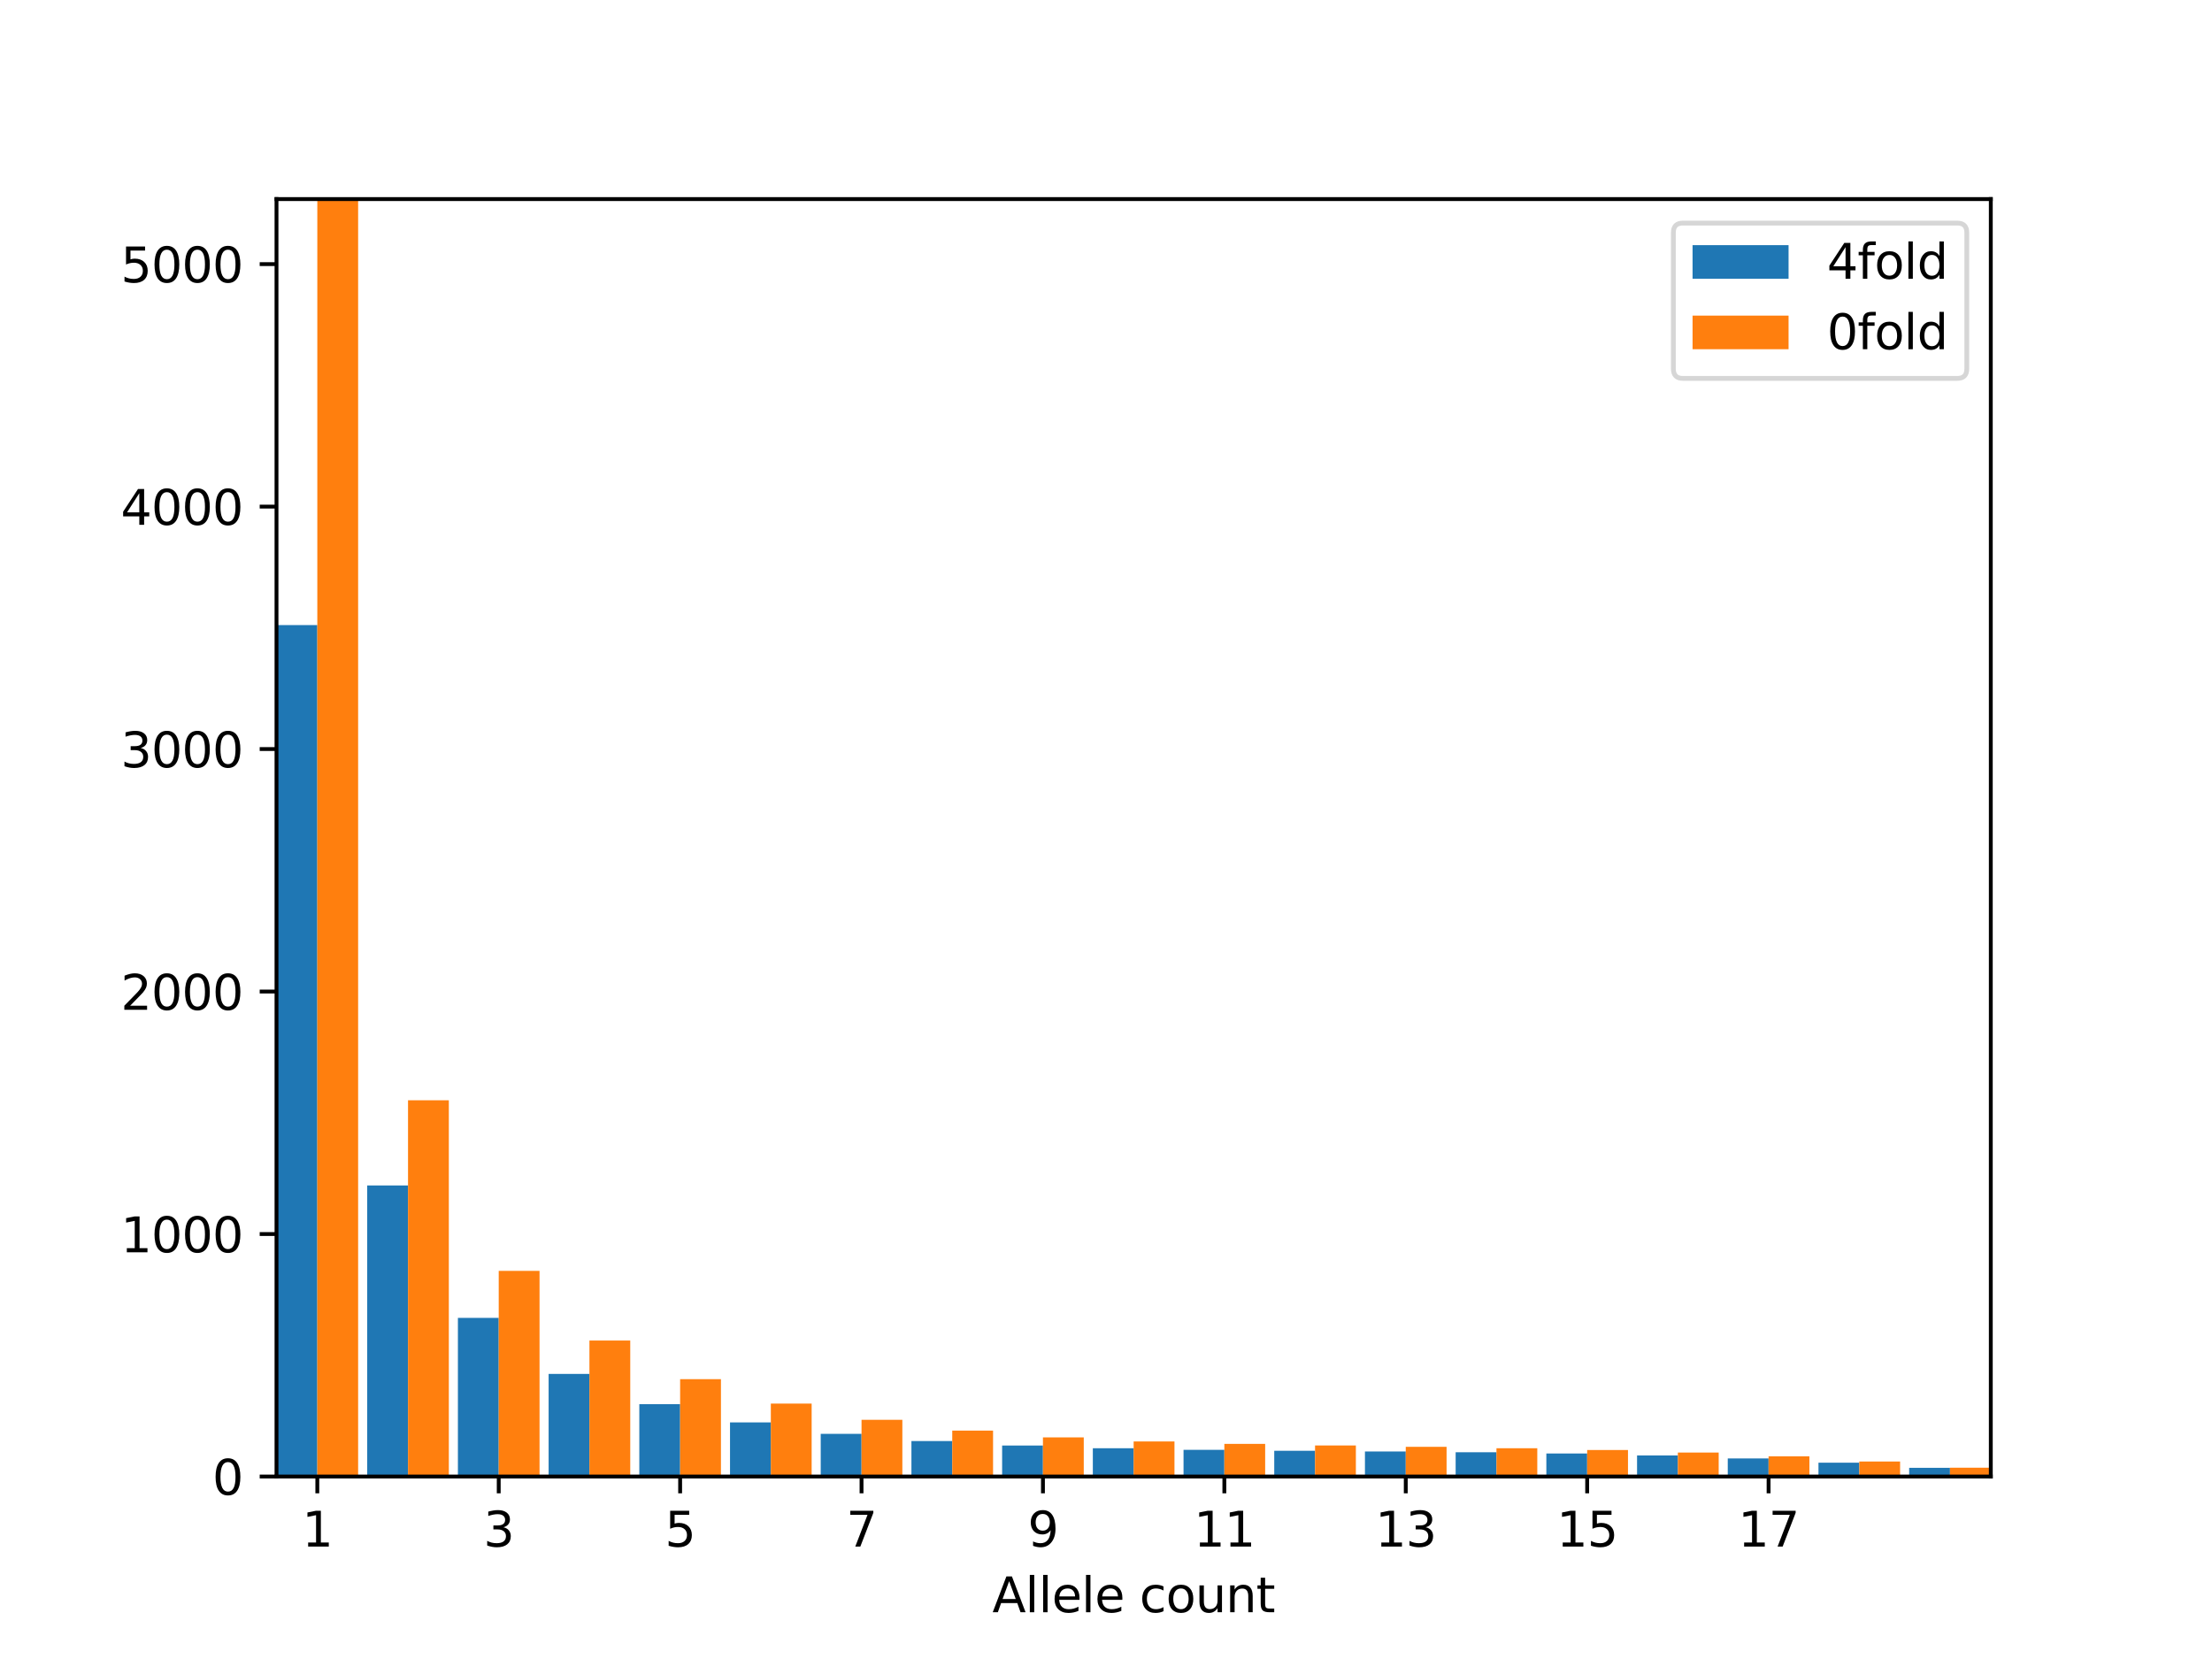 <?xml version="1.0" encoding="utf-8" standalone="no"?>
<!DOCTYPE svg PUBLIC "-//W3C//DTD SVG 1.1//EN"
  "http://www.w3.org/Graphics/SVG/1.1/DTD/svg11.dtd">
<svg height="345.6pt" version="1.1" viewBox="0 0 460.8 345.6" width="460.8pt" xmlns="http://www.w3.org/2000/svg" xmlns:xlink="http://www.w3.org/1999/xlink">
 <defs>
  <style type="text/css">*{stroke-linecap:butt;stroke-linejoin:round;}</style>
 </defs>
 <g id="figure_1">
  <g id="patch_1">
   <path d="M 0 345.6 
L 460.8 345.6 
L 460.8 0 
L 0 0 
z
" style="fill:#ffffff;"/>
  </g>
  <g id="axes_1">
   <g id="patch_2">
    <path d="M 57.6 307.584 
L 414.72 307.584 
L 414.72 41.472 
L 57.6 41.472 
z
" style="fill:#ffffff;"/>
   </g>
   <g id="patch_3">
    <path clip-path="url(#pb632b2e181)" d="M 57.6 307.584 
L 66.103 307.584 
L 66.103 130.216 
L 57.6 130.216 
z
" style="fill:#1f77b4;"/>
   </g>
   <g id="patch_4">
    <path clip-path="url(#pb632b2e181)" d="M 76.495 307.584 
L 84.998 307.584 
L 84.998 246.953 
L 76.495 246.953 
z
" style="fill:#1f77b4;"/>
   </g>
   <g id="patch_5">
    <path clip-path="url(#pb632b2e181)" d="M 95.39 307.584 
L 103.893 307.584 
L 103.893 274.544 
L 95.39 274.544 
z
" style="fill:#1f77b4;"/>
   </g>
   <g id="patch_6">
    <path clip-path="url(#pb632b2e181)" d="M 114.286 307.584 
L 122.789 307.584 
L 122.789 286.208 
L 114.286 286.208 
z
" style="fill:#1f77b4;"/>
   </g>
   <g id="patch_7">
    <path clip-path="url(#pb632b2e181)" d="M 133.181 307.584 
L 141.684 307.584 
L 141.684 292.512 
L 133.181 292.512 
z
" style="fill:#1f77b4;"/>
   </g>
   <g id="patch_8">
    <path clip-path="url(#pb632b2e181)" d="M 152.076 307.584 
L 160.579 307.584 
L 160.579 296.31 
L 152.076 296.31 
z
" style="fill:#1f77b4;"/>
   </g>
   <g id="patch_9">
    <path clip-path="url(#pb632b2e181)" d="M 170.971 307.584 
L 179.474 307.584 
L 179.474 298.695 
L 170.971 298.695 
z
" style="fill:#1f77b4;"/>
   </g>
   <g id="patch_10">
    <path clip-path="url(#pb632b2e181)" d="M 189.867 307.584 
L 198.37 307.584 
L 198.37 300.198 
L 189.867 300.198 
z
" style="fill:#1f77b4;"/>
   </g>
   <g id="patch_11">
    <path clip-path="url(#pb632b2e181)" d="M 208.762 307.584 
L 217.265 307.584 
L 217.265 301.131 
L 208.762 301.131 
z
" style="fill:#1f77b4;"/>
   </g>
   <g id="patch_12">
    <path clip-path="url(#pb632b2e181)" d="M 227.657 307.584 
L 236.16 307.584 
L 236.16 301.695 
L 227.657 301.695 
z
" style="fill:#1f77b4;"/>
   </g>
   <g id="patch_13">
    <path clip-path="url(#pb632b2e181)" d="M 246.552 307.584 
L 255.055 307.584 
L 255.055 302.025 
L 246.552 302.025 
z
" style="fill:#1f77b4;"/>
   </g>
   <g id="patch_14">
    <path clip-path="url(#pb632b2e181)" d="M 265.448 307.584 
L 273.95 307.584 
L 273.95 302.222 
L 265.448 302.222 
z
" style="fill:#1f77b4;"/>
   </g>
   <g id="patch_15">
    <path clip-path="url(#pb632b2e181)" d="M 284.343 307.584 
L 292.846 307.584 
L 292.846 302.366 
L 284.343 302.366 
z
" style="fill:#1f77b4;"/>
   </g>
   <g id="patch_16">
    <path clip-path="url(#pb632b2e181)" d="M 303.238 307.584 
L 311.741 307.584 
L 311.741 302.53 
L 303.238 302.53 
z
" style="fill:#1f77b4;"/>
   </g>
   <g id="patch_17">
    <path clip-path="url(#pb632b2e181)" d="M 322.133 307.584 
L 330.636 307.584 
L 330.636 302.784 
L 322.133 302.784 
z
" style="fill:#1f77b4;"/>
   </g>
   <g id="patch_18">
    <path clip-path="url(#pb632b2e181)" d="M 341.029 307.584 
L 349.531 307.584 
L 349.531 303.195 
L 341.029 303.195 
z
" style="fill:#1f77b4;"/>
   </g>
   <g id="patch_19">
    <path clip-path="url(#pb632b2e181)" d="M 359.924 307.584 
L 368.427 307.584 
L 368.427 303.824 
L 359.924 303.824 
z
" style="fill:#1f77b4;"/>
   </g>
   <g id="patch_20">
    <path clip-path="url(#pb632b2e181)" d="M 378.819 307.584 
L 387.322 307.584 
L 387.322 304.703 
L 378.819 304.703 
z
" style="fill:#1f77b4;"/>
   </g>
   <g id="patch_21">
    <path clip-path="url(#pb632b2e181)" d="M 397.714 307.584 
L 406.217 307.584 
L 406.217 305.779 
L 397.714 305.779 
z
" style="fill:#1f77b4;"/>
   </g>
   <g id="patch_22">
    <path clip-path="url(#pb632b2e181)" d="M 66.103 307.584 
L 74.606 307.584 
L 74.606 41.472 
L 66.103 41.472 
z
" style="fill:#ff7f0e;"/>
   </g>
   <g id="patch_23">
    <path clip-path="url(#pb632b2e181)" d="M 84.998 307.584 
L 93.501 307.584 
L 93.501 229.202 
L 84.998 229.202 
z
" style="fill:#ff7f0e;"/>
   </g>
   <g id="patch_24">
    <path clip-path="url(#pb632b2e181)" d="M 103.893 307.584 
L 112.396 307.584 
L 112.396 264.742 
L 103.893 264.742 
z
" style="fill:#ff7f0e;"/>
   </g>
   <g id="patch_25">
    <path clip-path="url(#pb632b2e181)" d="M 122.789 307.584 
L 131.291 307.584 
L 131.291 279.253 
L 122.789 279.253 
z
" style="fill:#ff7f0e;"/>
   </g>
   <g id="patch_26">
    <path clip-path="url(#pb632b2e181)" d="M 141.684 307.584 
L 150.187 307.584 
L 150.187 287.301 
L 141.684 287.301 
z
" style="fill:#ff7f0e;"/>
   </g>
   <g id="patch_27">
    <path clip-path="url(#pb632b2e181)" d="M 160.579 307.584 
L 169.082 307.584 
L 169.082 292.393 
L 160.579 292.393 
z
" style="fill:#ff7f0e;"/>
   </g>
   <g id="patch_28">
    <path clip-path="url(#pb632b2e181)" d="M 179.474 307.584 
L 187.977 307.584 
L 187.977 295.778 
L 179.474 295.778 
z
" style="fill:#ff7f0e;"/>
   </g>
   <g id="patch_29">
    <path clip-path="url(#pb632b2e181)" d="M 198.37 307.584 
L 206.872 307.584 
L 206.872 298.016 
L 198.37 298.016 
z
" style="fill:#ff7f0e;"/>
   </g>
   <g id="patch_30">
    <path clip-path="url(#pb632b2e181)" d="M 217.265 307.584 
L 225.768 307.584 
L 225.768 299.431 
L 217.265 299.431 
z
" style="fill:#ff7f0e;"/>
   </g>
   <g id="patch_31">
    <path clip-path="url(#pb632b2e181)" d="M 236.16 307.584 
L 244.663 307.584 
L 244.663 300.278 
L 236.16 300.278 
z
" style="fill:#ff7f0e;"/>
   </g>
   <g id="patch_32">
    <path clip-path="url(#pb632b2e181)" d="M 255.055 307.584 
L 263.558 307.584 
L 263.558 300.782 
L 255.055 300.782 
z
" style="fill:#ff7f0e;"/>
   </g>
   <g id="patch_33">
    <path clip-path="url(#pb632b2e181)" d="M 273.95 307.584 
L 282.453 307.584 
L 282.453 301.12 
L 273.95 301.12 
z
" style="fill:#ff7f0e;"/>
   </g>
   <g id="patch_34">
    <path clip-path="url(#pb632b2e181)" d="M 292.846 307.584 
L 301.349 307.584 
L 301.349 301.401 
L 292.846 301.401 
z
" style="fill:#ff7f0e;"/>
   </g>
   <g id="patch_35">
    <path clip-path="url(#pb632b2e181)" d="M 311.741 307.584 
L 320.244 307.584 
L 320.244 301.693 
L 311.741 301.693 
z
" style="fill:#ff7f0e;"/>
   </g>
   <g id="patch_36">
    <path clip-path="url(#pb632b2e181)" d="M 330.636 307.584 
L 339.139 307.584 
L 339.139 302.063 
L 330.636 302.063 
z
" style="fill:#ff7f0e;"/>
   </g>
   <g id="patch_37">
    <path clip-path="url(#pb632b2e181)" d="M 349.531 307.584 
L 358.034 307.584 
L 358.034 302.593 
L 349.531 302.593 
z
" style="fill:#ff7f0e;"/>
   </g>
   <g id="patch_38">
    <path clip-path="url(#pb632b2e181)" d="M 368.427 307.584 
L 376.93 307.584 
L 376.93 303.377 
L 368.427 303.377 
z
" style="fill:#ff7f0e;"/>
   </g>
   <g id="patch_39">
    <path clip-path="url(#pb632b2e181)" d="M 387.322 307.584 
L 395.825 307.584 
L 395.825 304.462 
L 387.322 304.462 
z
" style="fill:#ff7f0e;"/>
   </g>
   <g id="patch_40">
    <path clip-path="url(#pb632b2e181)" d="M 406.217 307.584 
L 414.72 307.584 
L 414.72 305.75 
L 406.217 305.75 
z
" style="fill:#ff7f0e;"/>
   </g>
   <g id="matplotlib.axis_1">
    <g id="xtick_1">
     <g id="line2d_1">
      <defs>
       <path d="M 0 0 
L 0 3.5 
" id="m0fc716939a" style="stroke:#000000;stroke-width:0.8;"/>
      </defs>
      <g>
       <use style="stroke:#000000;stroke-width:0.8;" x="66.103" xlink:href="#m0fc716939a" y="307.584"/>
      </g>
     </g>
     <g id="text_1">
      <!-- 1 -->
      <g transform="translate(62.922 322.182)scale(0.1 -0.1)">
       <defs>
        <path d="M 794 531 
L 1825 531 
L 1825 4091 
L 703 3866 
L 703 4441 
L 1819 4666 
L 2450 4666 
L 2450 531 
L 3481 531 
L 3481 0 
L 794 0 
L 794 531 
z
" id="DejaVuSans-31" transform="scale(0.016)"/>
       </defs>
       <use xlink:href="#DejaVuSans-31"/>
      </g>
     </g>
    </g>
    <g id="xtick_2">
     <g id="line2d_2">
      <g>
       <use style="stroke:#000000;stroke-width:0.8;" x="103.893" xlink:href="#m0fc716939a" y="307.584"/>
      </g>
     </g>
     <g id="text_2">
      <!-- 3 -->
      <g transform="translate(100.712 322.182)scale(0.1 -0.1)">
       <defs>
        <path d="M 2597 2516 
Q 3050 2419 3304 2112 
Q 3559 1806 3559 1356 
Q 3559 666 3084 287 
Q 2609 -91 1734 -91 
Q 1441 -91 1130 -33 
Q 819 25 488 141 
L 488 750 
Q 750 597 1062 519 
Q 1375 441 1716 441 
Q 2309 441 2620 675 
Q 2931 909 2931 1356 
Q 2931 1769 2642 2001 
Q 2353 2234 1838 2234 
L 1294 2234 
L 1294 2753 
L 1863 2753 
Q 2328 2753 2575 2939 
Q 2822 3125 2822 3475 
Q 2822 3834 2567 4026 
Q 2313 4219 1838 4219 
Q 1578 4219 1281 4162 
Q 984 4106 628 3988 
L 628 4550 
Q 988 4650 1302 4700 
Q 1616 4750 1894 4750 
Q 2613 4750 3031 4423 
Q 3450 4097 3450 3541 
Q 3450 3153 3228 2886 
Q 3006 2619 2597 2516 
z
" id="DejaVuSans-33" transform="scale(0.016)"/>
       </defs>
       <use xlink:href="#DejaVuSans-33"/>
      </g>
     </g>
    </g>
    <g id="xtick_3">
     <g id="line2d_3">
      <g>
       <use style="stroke:#000000;stroke-width:0.8;" x="141.684" xlink:href="#m0fc716939a" y="307.584"/>
      </g>
     </g>
     <g id="text_3">
      <!-- 5 -->
      <g transform="translate(138.503 322.182)scale(0.1 -0.1)">
       <defs>
        <path d="M 691 4666 
L 3169 4666 
L 3169 4134 
L 1269 4134 
L 1269 2991 
Q 1406 3038 1543 3061 
Q 1681 3084 1819 3084 
Q 2600 3084 3056 2656 
Q 3513 2228 3513 1497 
Q 3513 744 3044 326 
Q 2575 -91 1722 -91 
Q 1428 -91 1123 -41 
Q 819 9 494 109 
L 494 744 
Q 775 591 1075 516 
Q 1375 441 1709 441 
Q 2250 441 2565 725 
Q 2881 1009 2881 1497 
Q 2881 1984 2565 2268 
Q 2250 2553 1709 2553 
Q 1456 2553 1204 2497 
Q 953 2441 691 2322 
L 691 4666 
z
" id="DejaVuSans-35" transform="scale(0.016)"/>
       </defs>
       <use xlink:href="#DejaVuSans-35"/>
      </g>
     </g>
    </g>
    <g id="xtick_4">
     <g id="line2d_4">
      <g>
       <use style="stroke:#000000;stroke-width:0.8;" x="179.474" xlink:href="#m0fc716939a" y="307.584"/>
      </g>
     </g>
     <g id="text_4">
      <!-- 7 -->
      <g transform="translate(176.293 322.182)scale(0.1 -0.1)">
       <defs>
        <path d="M 525 4666 
L 3525 4666 
L 3525 4397 
L 1831 0 
L 1172 0 
L 2766 4134 
L 525 4134 
L 525 4666 
z
" id="DejaVuSans-37" transform="scale(0.016)"/>
       </defs>
       <use xlink:href="#DejaVuSans-37"/>
      </g>
     </g>
    </g>
    <g id="xtick_5">
     <g id="line2d_5">
      <g>
       <use style="stroke:#000000;stroke-width:0.8;" x="217.265" xlink:href="#m0fc716939a" y="307.584"/>
      </g>
     </g>
     <g id="text_5">
      <!-- 9 -->
      <g transform="translate(214.084 322.182)scale(0.1 -0.1)">
       <defs>
        <path d="M 703 97 
L 703 672 
Q 941 559 1184 500 
Q 1428 441 1663 441 
Q 2288 441 2617 861 
Q 2947 1281 2994 2138 
Q 2813 1869 2534 1725 
Q 2256 1581 1919 1581 
Q 1219 1581 811 2004 
Q 403 2428 403 3163 
Q 403 3881 828 4315 
Q 1253 4750 1959 4750 
Q 2769 4750 3195 4129 
Q 3622 3509 3622 2328 
Q 3622 1225 3098 567 
Q 2575 -91 1691 -91 
Q 1453 -91 1209 -44 
Q 966 3 703 97 
z
M 1959 2075 
Q 2384 2075 2632 2365 
Q 2881 2656 2881 3163 
Q 2881 3666 2632 3958 
Q 2384 4250 1959 4250 
Q 1534 4250 1286 3958 
Q 1038 3666 1038 3163 
Q 1038 2656 1286 2365 
Q 1534 2075 1959 2075 
z
" id="DejaVuSans-39" transform="scale(0.016)"/>
       </defs>
       <use xlink:href="#DejaVuSans-39"/>
      </g>
     </g>
    </g>
    <g id="xtick_6">
     <g id="line2d_6">
      <g>
       <use style="stroke:#000000;stroke-width:0.8;" x="255.055" xlink:href="#m0fc716939a" y="307.584"/>
      </g>
     </g>
     <g id="text_6">
      <!-- 11 -->
      <g transform="translate(248.693 322.182)scale(0.1 -0.1)">
       <use xlink:href="#DejaVuSans-31"/>
       <use x="63.623" xlink:href="#DejaVuSans-31"/>
      </g>
     </g>
    </g>
    <g id="xtick_7">
     <g id="line2d_7">
      <g>
       <use style="stroke:#000000;stroke-width:0.8;" x="292.846" xlink:href="#m0fc716939a" y="307.584"/>
      </g>
     </g>
     <g id="text_7">
      <!-- 13 -->
      <g transform="translate(286.483 322.182)scale(0.1 -0.1)">
       <use xlink:href="#DejaVuSans-31"/>
       <use x="63.623" xlink:href="#DejaVuSans-33"/>
      </g>
     </g>
    </g>
    <g id="xtick_8">
     <g id="line2d_8">
      <g>
       <use style="stroke:#000000;stroke-width:0.8;" x="330.636" xlink:href="#m0fc716939a" y="307.584"/>
      </g>
     </g>
     <g id="text_8">
      <!-- 15 -->
      <g transform="translate(324.274 322.182)scale(0.1 -0.1)">
       <use xlink:href="#DejaVuSans-31"/>
       <use x="63.623" xlink:href="#DejaVuSans-35"/>
      </g>
     </g>
    </g>
    <g id="xtick_9">
     <g id="line2d_9">
      <g>
       <use style="stroke:#000000;stroke-width:0.8;" x="368.427" xlink:href="#m0fc716939a" y="307.584"/>
      </g>
     </g>
     <g id="text_9">
      <!-- 17 -->
      <g transform="translate(362.064 322.182)scale(0.1 -0.1)">
       <use xlink:href="#DejaVuSans-31"/>
       <use x="63.623" xlink:href="#DejaVuSans-37"/>
      </g>
     </g>
    </g>
    <g id="text_10">
     <!-- Allele count -->
     <g transform="translate(206.724 335.861)scale(0.1 -0.1)">
      <defs>
       <path d="M 2188 4044 
L 1331 1722 
L 3047 1722 
L 2188 4044 
z
M 1831 4666 
L 2547 4666 
L 4325 0 
L 3669 0 
L 3244 1197 
L 1141 1197 
L 716 0 
L 50 0 
L 1831 4666 
z
" id="DejaVuSans-41" transform="scale(0.016)"/>
       <path d="M 603 4863 
L 1178 4863 
L 1178 0 
L 603 0 
L 603 4863 
z
" id="DejaVuSans-6c" transform="scale(0.016)"/>
       <path d="M 3597 1894 
L 3597 1613 
L 953 1613 
Q 991 1019 1311 708 
Q 1631 397 2203 397 
Q 2534 397 2845 478 
Q 3156 559 3463 722 
L 3463 178 
Q 3153 47 2828 -22 
Q 2503 -91 2169 -91 
Q 1331 -91 842 396 
Q 353 884 353 1716 
Q 353 2575 817 3079 
Q 1281 3584 2069 3584 
Q 2775 3584 3186 3129 
Q 3597 2675 3597 1894 
z
M 3022 2063 
Q 3016 2534 2758 2815 
Q 2500 3097 2075 3097 
Q 1594 3097 1305 2825 
Q 1016 2553 972 2059 
L 3022 2063 
z
" id="DejaVuSans-65" transform="scale(0.016)"/>
       <path id="DejaVuSans-20" transform="scale(0.016)"/>
       <path d="M 3122 3366 
L 3122 2828 
Q 2878 2963 2633 3030 
Q 2388 3097 2138 3097 
Q 1578 3097 1268 2742 
Q 959 2388 959 1747 
Q 959 1106 1268 751 
Q 1578 397 2138 397 
Q 2388 397 2633 464 
Q 2878 531 3122 666 
L 3122 134 
Q 2881 22 2623 -34 
Q 2366 -91 2075 -91 
Q 1284 -91 818 406 
Q 353 903 353 1747 
Q 353 2603 823 3093 
Q 1294 3584 2113 3584 
Q 2378 3584 2631 3529 
Q 2884 3475 3122 3366 
z
" id="DejaVuSans-63" transform="scale(0.016)"/>
       <path d="M 1959 3097 
Q 1497 3097 1228 2736 
Q 959 2375 959 1747 
Q 959 1119 1226 758 
Q 1494 397 1959 397 
Q 2419 397 2687 759 
Q 2956 1122 2956 1747 
Q 2956 2369 2687 2733 
Q 2419 3097 1959 3097 
z
M 1959 3584 
Q 2709 3584 3137 3096 
Q 3566 2609 3566 1747 
Q 3566 888 3137 398 
Q 2709 -91 1959 -91 
Q 1206 -91 779 398 
Q 353 888 353 1747 
Q 353 2609 779 3096 
Q 1206 3584 1959 3584 
z
" id="DejaVuSans-6f" transform="scale(0.016)"/>
       <path d="M 544 1381 
L 544 3500 
L 1119 3500 
L 1119 1403 
Q 1119 906 1312 657 
Q 1506 409 1894 409 
Q 2359 409 2629 706 
Q 2900 1003 2900 1516 
L 2900 3500 
L 3475 3500 
L 3475 0 
L 2900 0 
L 2900 538 
Q 2691 219 2414 64 
Q 2138 -91 1772 -91 
Q 1169 -91 856 284 
Q 544 659 544 1381 
z
M 1991 3584 
L 1991 3584 
z
" id="DejaVuSans-75" transform="scale(0.016)"/>
       <path d="M 3513 2113 
L 3513 0 
L 2938 0 
L 2938 2094 
Q 2938 2591 2744 2837 
Q 2550 3084 2163 3084 
Q 1697 3084 1428 2787 
Q 1159 2491 1159 1978 
L 1159 0 
L 581 0 
L 581 3500 
L 1159 3500 
L 1159 2956 
Q 1366 3272 1645 3428 
Q 1925 3584 2291 3584 
Q 2894 3584 3203 3211 
Q 3513 2838 3513 2113 
z
" id="DejaVuSans-6e" transform="scale(0.016)"/>
       <path d="M 1172 4494 
L 1172 3500 
L 2356 3500 
L 2356 3053 
L 1172 3053 
L 1172 1153 
Q 1172 725 1289 603 
Q 1406 481 1766 481 
L 2356 481 
L 2356 0 
L 1766 0 
Q 1100 0 847 248 
Q 594 497 594 1153 
L 594 3053 
L 172 3053 
L 172 3500 
L 594 3500 
L 594 4494 
L 1172 4494 
z
" id="DejaVuSans-74" transform="scale(0.016)"/>
      </defs>
      <use xlink:href="#DejaVuSans-41"/>
      <use x="68.408" xlink:href="#DejaVuSans-6c"/>
      <use x="96.191" xlink:href="#DejaVuSans-6c"/>
      <use x="123.975" xlink:href="#DejaVuSans-65"/>
      <use x="185.498" xlink:href="#DejaVuSans-6c"/>
      <use x="213.281" xlink:href="#DejaVuSans-65"/>
      <use x="274.805" xlink:href="#DejaVuSans-20"/>
      <use x="306.592" xlink:href="#DejaVuSans-63"/>
      <use x="361.572" xlink:href="#DejaVuSans-6f"/>
      <use x="422.754" xlink:href="#DejaVuSans-75"/>
      <use x="486.133" xlink:href="#DejaVuSans-6e"/>
      <use x="549.512" xlink:href="#DejaVuSans-74"/>
     </g>
    </g>
   </g>
   <g id="matplotlib.axis_2">
    <g id="ytick_1">
     <g id="line2d_10">
      <defs>
       <path d="M 0 0 
L -3.5 0 
" id="m2a22cf380c" style="stroke:#000000;stroke-width:0.8;"/>
      </defs>
      <g>
       <use style="stroke:#000000;stroke-width:0.8;" x="57.6" xlink:href="#m2a22cf380c" y="307.584"/>
      </g>
     </g>
     <g id="text_11">
      <!-- 0 -->
      <g transform="translate(44.237 311.383)scale(0.1 -0.1)">
       <defs>
        <path d="M 2034 4250 
Q 1547 4250 1301 3770 
Q 1056 3291 1056 2328 
Q 1056 1369 1301 889 
Q 1547 409 2034 409 
Q 2525 409 2770 889 
Q 3016 1369 3016 2328 
Q 3016 3291 2770 3770 
Q 2525 4250 2034 4250 
z
M 2034 4750 
Q 2819 4750 3233 4129 
Q 3647 3509 3647 2328 
Q 3647 1150 3233 529 
Q 2819 -91 2034 -91 
Q 1250 -91 836 529 
Q 422 1150 422 2328 
Q 422 3509 836 4129 
Q 1250 4750 2034 4750 
z
" id="DejaVuSans-30" transform="scale(0.016)"/>
       </defs>
       <use xlink:href="#DejaVuSans-30"/>
      </g>
     </g>
    </g>
    <g id="ytick_2">
     <g id="line2d_11">
      <g>
       <use style="stroke:#000000;stroke-width:0.8;" x="57.6" xlink:href="#m2a22cf380c" y="257.071"/>
      </g>
     </g>
     <g id="text_12">
      <!-- 1000 -->
      <g transform="translate(25.15 260.87)scale(0.1 -0.1)">
       <use xlink:href="#DejaVuSans-31"/>
       <use x="63.623" xlink:href="#DejaVuSans-30"/>
       <use x="127.246" xlink:href="#DejaVuSans-30"/>
       <use x="190.869" xlink:href="#DejaVuSans-30"/>
      </g>
     </g>
    </g>
    <g id="ytick_3">
     <g id="line2d_12">
      <g>
       <use style="stroke:#000000;stroke-width:0.8;" x="57.6" xlink:href="#m2a22cf380c" y="206.557"/>
      </g>
     </g>
     <g id="text_13">
      <!-- 2000 -->
      <g transform="translate(25.15 210.357)scale(0.1 -0.1)">
       <defs>
        <path d="M 1228 531 
L 3431 531 
L 3431 0 
L 469 0 
L 469 531 
Q 828 903 1448 1529 
Q 2069 2156 2228 2338 
Q 2531 2678 2651 2914 
Q 2772 3150 2772 3378 
Q 2772 3750 2511 3984 
Q 2250 4219 1831 4219 
Q 1534 4219 1204 4116 
Q 875 4013 500 3803 
L 500 4441 
Q 881 4594 1212 4672 
Q 1544 4750 1819 4750 
Q 2544 4750 2975 4387 
Q 3406 4025 3406 3419 
Q 3406 3131 3298 2873 
Q 3191 2616 2906 2266 
Q 2828 2175 2409 1742 
Q 1991 1309 1228 531 
z
" id="DejaVuSans-32" transform="scale(0.016)"/>
       </defs>
       <use xlink:href="#DejaVuSans-32"/>
       <use x="63.623" xlink:href="#DejaVuSans-30"/>
       <use x="127.246" xlink:href="#DejaVuSans-30"/>
       <use x="190.869" xlink:href="#DejaVuSans-30"/>
      </g>
     </g>
    </g>
    <g id="ytick_4">
     <g id="line2d_13">
      <g>
       <use style="stroke:#000000;stroke-width:0.8;" x="57.6" xlink:href="#m2a22cf380c" y="156.044"/>
      </g>
     </g>
     <g id="text_14">
      <!-- 3000 -->
      <g transform="translate(25.15 159.843)scale(0.1 -0.1)">
       <use xlink:href="#DejaVuSans-33"/>
       <use x="63.623" xlink:href="#DejaVuSans-30"/>
       <use x="127.246" xlink:href="#DejaVuSans-30"/>
       <use x="190.869" xlink:href="#DejaVuSans-30"/>
      </g>
     </g>
    </g>
    <g id="ytick_5">
     <g id="line2d_14">
      <g>
       <use style="stroke:#000000;stroke-width:0.8;" x="57.6" xlink:href="#m2a22cf380c" y="105.531"/>
      </g>
     </g>
     <g id="text_15">
      <!-- 4000 -->
      <g transform="translate(25.15 109.33)scale(0.1 -0.1)">
       <defs>
        <path d="M 2419 4116 
L 825 1625 
L 2419 1625 
L 2419 4116 
z
M 2253 4666 
L 3047 4666 
L 3047 1625 
L 3713 1625 
L 3713 1100 
L 3047 1100 
L 3047 0 
L 2419 0 
L 2419 1100 
L 313 1100 
L 313 1709 
L 2253 4666 
z
" id="DejaVuSans-34" transform="scale(0.016)"/>
       </defs>
       <use xlink:href="#DejaVuSans-34"/>
       <use x="63.623" xlink:href="#DejaVuSans-30"/>
       <use x="127.246" xlink:href="#DejaVuSans-30"/>
       <use x="190.869" xlink:href="#DejaVuSans-30"/>
      </g>
     </g>
    </g>
    <g id="ytick_6">
     <g id="line2d_15">
      <g>
       <use style="stroke:#000000;stroke-width:0.8;" x="57.6" xlink:href="#m2a22cf380c" y="55.017"/>
      </g>
     </g>
     <g id="text_16">
      <!-- 5000 -->
      <g transform="translate(25.15 58.817)scale(0.1 -0.1)">
       <use xlink:href="#DejaVuSans-35"/>
       <use x="63.623" xlink:href="#DejaVuSans-30"/>
       <use x="127.246" xlink:href="#DejaVuSans-30"/>
       <use x="190.869" xlink:href="#DejaVuSans-30"/>
      </g>
     </g>
    </g>
   </g>
   <g id="patch_41">
    <path d="M 57.6 307.584 
L 57.6 41.472 
" style="fill:none;stroke:#000000;stroke-linecap:square;stroke-linejoin:miter;stroke-width:0.8;"/>
   </g>
   <g id="patch_42">
    <path d="M 414.72 307.584 
L 414.72 41.472 
" style="fill:none;stroke:#000000;stroke-linecap:square;stroke-linejoin:miter;stroke-width:0.8;"/>
   </g>
   <g id="patch_43">
    <path d="M 57.6 307.584 
L 414.72 307.584 
" style="fill:none;stroke:#000000;stroke-linecap:square;stroke-linejoin:miter;stroke-width:0.8;"/>
   </g>
   <g id="patch_44">
    <path d="M 57.6 41.472 
L 414.72 41.472 
" style="fill:none;stroke:#000000;stroke-linecap:square;stroke-linejoin:miter;stroke-width:0.8;"/>
   </g>
   <g id="legend_1">
    <g id="patch_45">
     <path d="M 350.592 78.828 
L 407.72 78.828 
Q 409.72 78.828 409.72 76.828 
L 409.72 48.472 
Q 409.72 46.472 407.72 46.472 
L 350.592 46.472 
Q 348.592 46.472 348.592 48.472 
L 348.592 76.828 
Q 348.592 78.828 350.592 78.828 
z
" style="fill:#ffffff;opacity:0.8;stroke:#cccccc;stroke-linejoin:miter;"/>
    </g>
    <g id="patch_46">
     <path d="M 352.592 58.07 
L 372.592 58.07 
L 372.592 51.07 
L 352.592 51.07 
z
" style="fill:#1f77b4;"/>
    </g>
    <g id="text_17">
     <!-- 4fold -->
     <g transform="translate(380.592 58.07)scale(0.1 -0.1)">
      <defs>
       <path d="M 2375 4863 
L 2375 4384 
L 1825 4384 
Q 1516 4384 1395 4259 
Q 1275 4134 1275 3809 
L 1275 3500 
L 2222 3500 
L 2222 3053 
L 1275 3053 
L 1275 0 
L 697 0 
L 697 3053 
L 147 3053 
L 147 3500 
L 697 3500 
L 697 3744 
Q 697 4328 969 4595 
Q 1241 4863 1831 4863 
L 2375 4863 
z
" id="DejaVuSans-66" transform="scale(0.016)"/>
       <path d="M 2906 2969 
L 2906 4863 
L 3481 4863 
L 3481 0 
L 2906 0 
L 2906 525 
Q 2725 213 2448 61 
Q 2172 -91 1784 -91 
Q 1150 -91 751 415 
Q 353 922 353 1747 
Q 353 2572 751 3078 
Q 1150 3584 1784 3584 
Q 2172 3584 2448 3432 
Q 2725 3281 2906 2969 
z
M 947 1747 
Q 947 1113 1208 752 
Q 1469 391 1925 391 
Q 2381 391 2643 752 
Q 2906 1113 2906 1747 
Q 2906 2381 2643 2742 
Q 2381 3103 1925 3103 
Q 1469 3103 1208 2742 
Q 947 2381 947 1747 
z
" id="DejaVuSans-64" transform="scale(0.016)"/>
      </defs>
      <use xlink:href="#DejaVuSans-34"/>
      <use x="63.623" xlink:href="#DejaVuSans-66"/>
      <use x="98.828" xlink:href="#DejaVuSans-6f"/>
      <use x="160.01" xlink:href="#DejaVuSans-6c"/>
      <use x="187.793" xlink:href="#DejaVuSans-64"/>
     </g>
    </g>
    <g id="patch_47">
     <path d="M 352.592 72.749 
L 372.592 72.749 
L 372.592 65.749 
L 352.592 65.749 
z
" style="fill:#ff7f0e;"/>
    </g>
    <g id="text_18">
     <!-- 0fold -->
     <g transform="translate(380.592 72.749)scale(0.1 -0.1)">
      <use xlink:href="#DejaVuSans-30"/>
      <use x="63.623" xlink:href="#DejaVuSans-66"/>
      <use x="98.828" xlink:href="#DejaVuSans-6f"/>
      <use x="160.01" xlink:href="#DejaVuSans-6c"/>
      <use x="187.793" xlink:href="#DejaVuSans-64"/>
     </g>
    </g>
   </g>
  </g>
 </g>
 <defs>
  <clipPath id="pb632b2e181">
   <rect height="266.112" width="357.12" x="57.6" y="41.472"/>
  </clipPath>
 </defs>
</svg>
